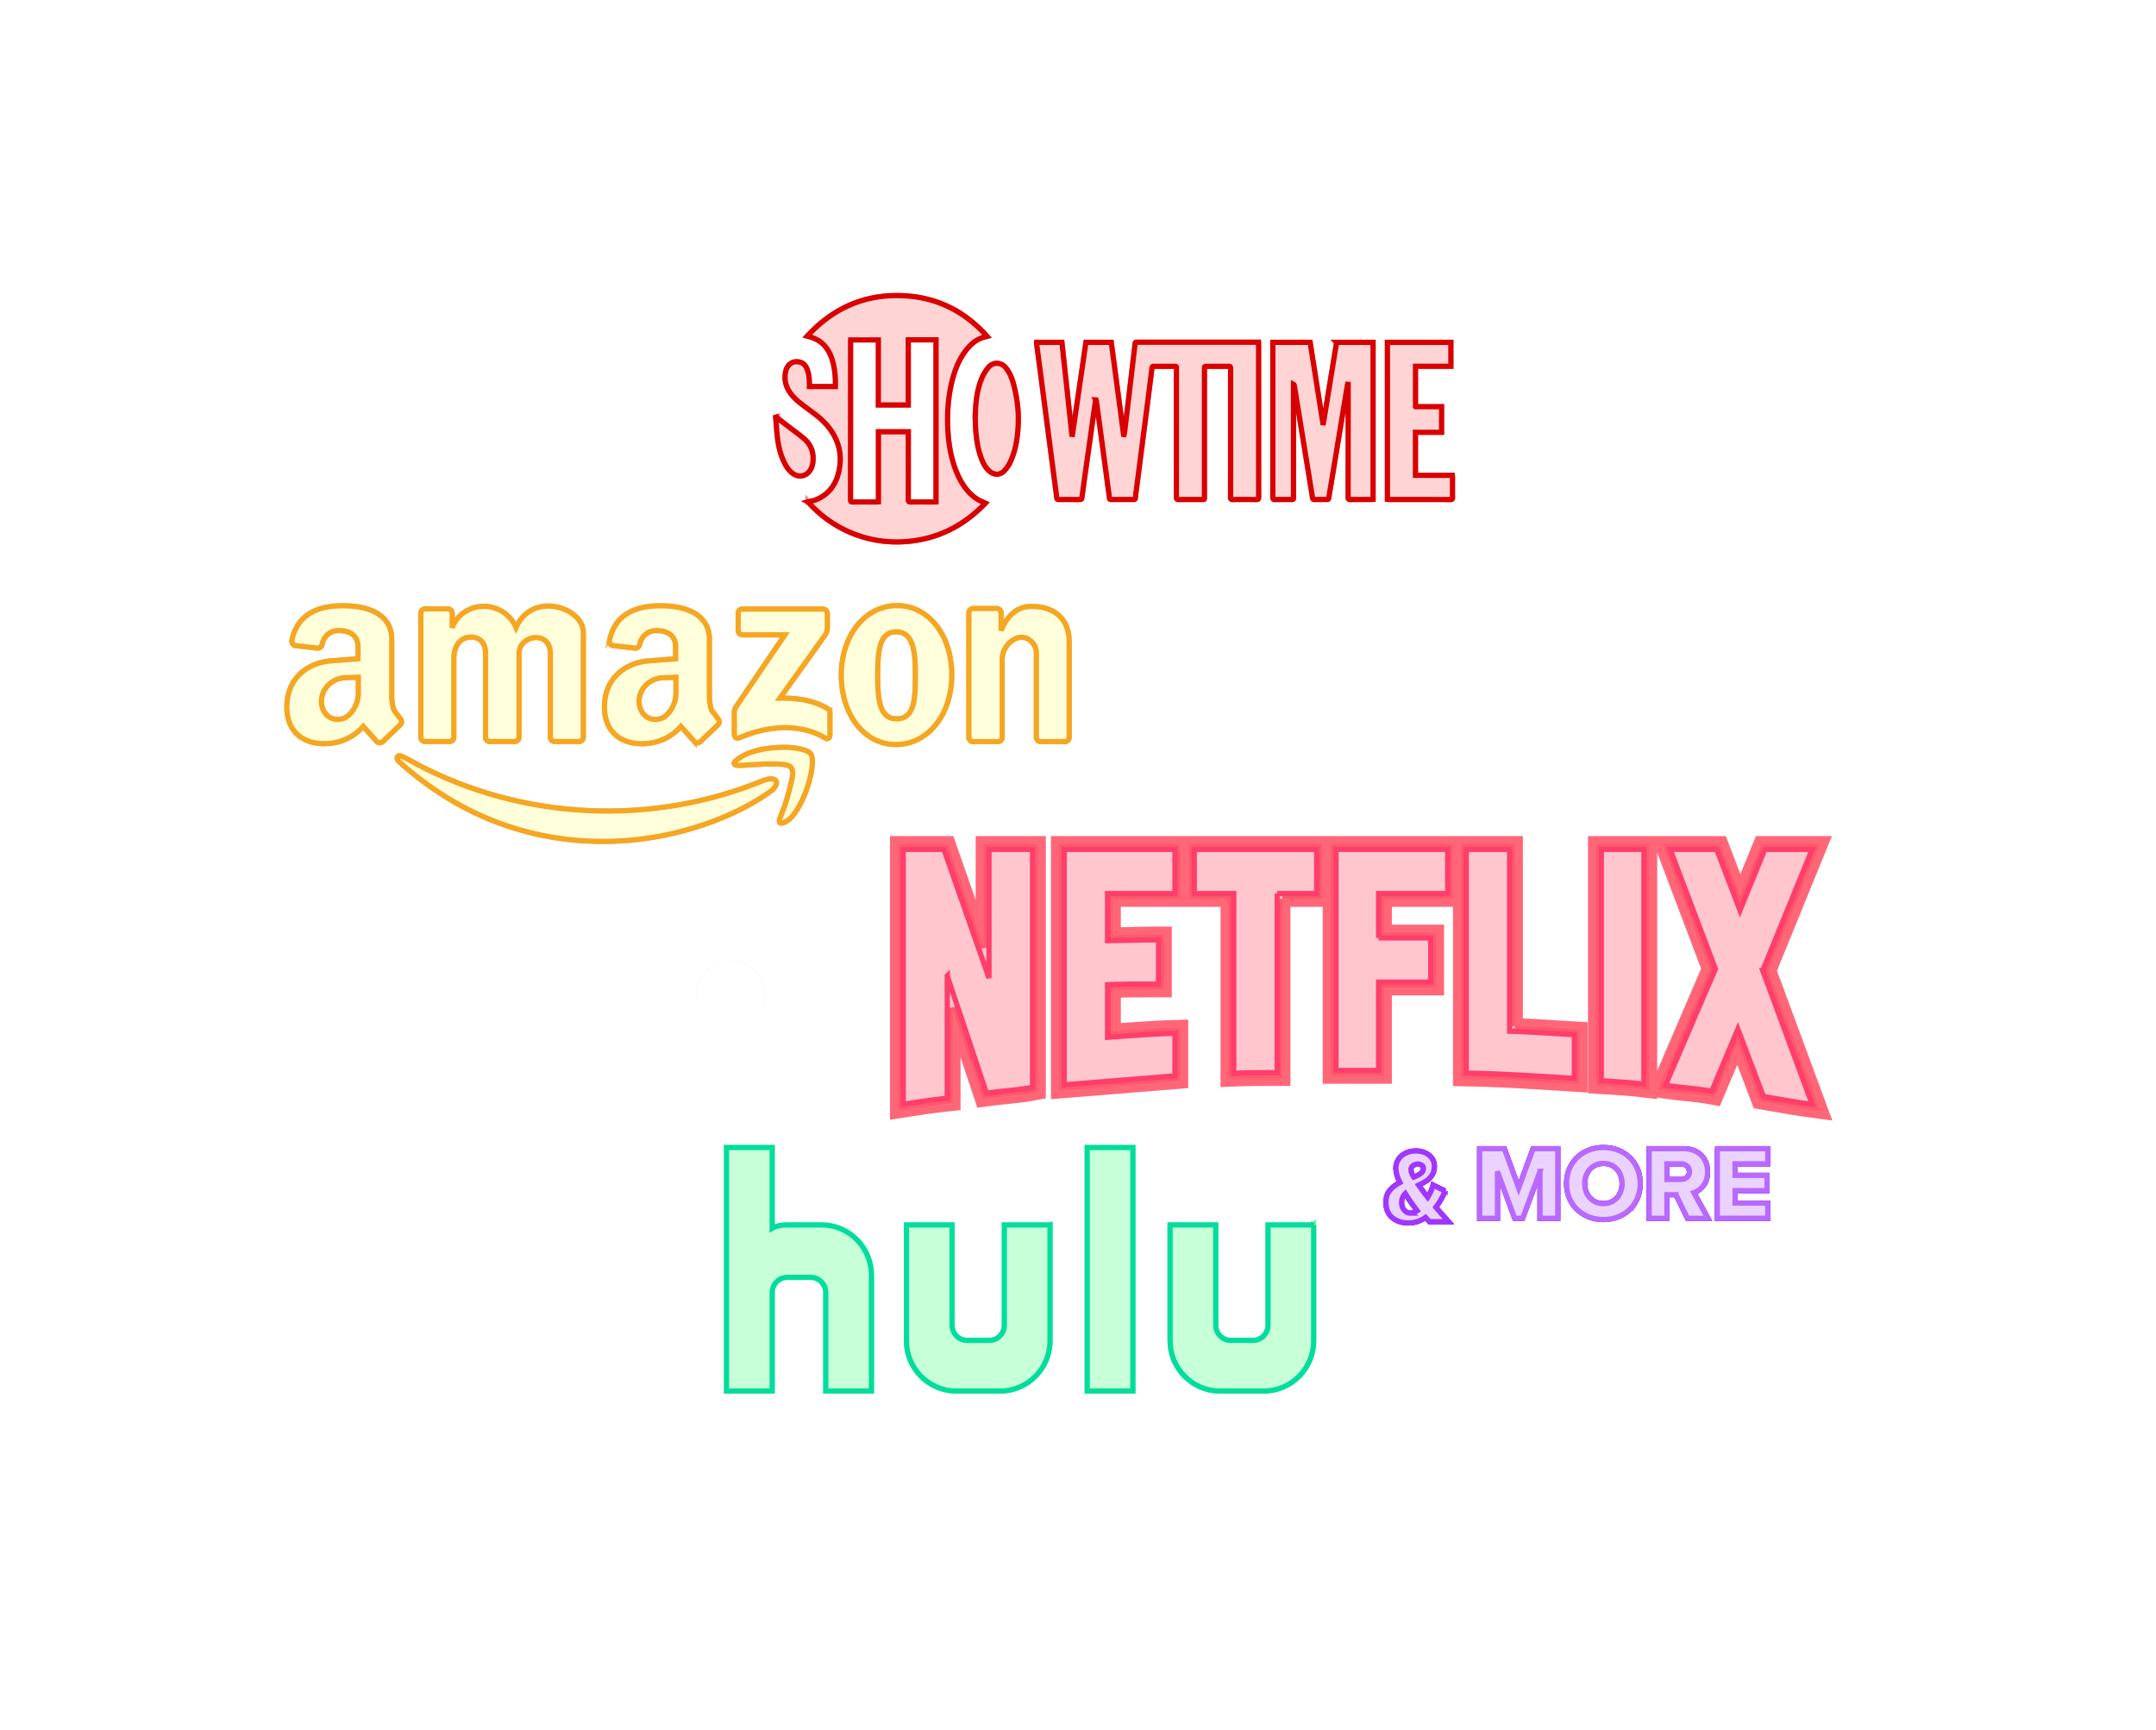 <svg viewBox="0 0 248 199" xmlns="http://www.w3.org/2000/svg"><defs><filter x="-120%" y="-179.3%" width="340.1%" height="458.5%" filterUnits="objectBoundingBox" id="a"><feGaussianBlur stdDeviation="11.758" in="SourceGraphic"/></filter><filter x="-176.6%" y="-175.4%" width="453.2%" height="450.7%" filterUnits="objectBoundingBox" id="b"><feGaussianBlur stdDeviation="11.758" in="SourceGraphic"/></filter><filter x="-439%" y="-435.9%" width="978.1%" height="971.7%" filterUnits="objectBoundingBox" id="c"><feGaussianBlur stdDeviation="11.758" in="SourceGraphic"/></filter><filter x="-20.3%" y="-30.3%" width="140.6%" height="160.6%" filterUnits="objectBoundingBox" id="d"><feGaussianBlur stdDeviation="1.904" in="SourceGraphic"/></filter><filter x="-29.8%" y="-29.6%" width="159.7%" height="159.3%" filterUnits="objectBoundingBox" id="e"><feGaussianBlur stdDeviation="1.904" in="SourceGraphic"/></filter><filter x="-74.2%" y="-73.7%" width="248.4%" height="247.3%" filterUnits="objectBoundingBox" id="f"><feGaussianBlur stdDeviation="1.904" in="SourceGraphic"/></filter><filter x="-212.9%" y="-214.4%" width="525.7%" height="528.8%" filterUnits="objectBoundingBox" id="g"><feGaussianBlur stdDeviation="11.474" in="SourceGraphic"/></filter><filter x="-270.5%" y="-215.4%" width="641.1%" height="530.7%" filterUnits="objectBoundingBox" id="h"><feGaussianBlur stdDeviation="11.474" in="SourceGraphic"/></filter><filter x="-272.1%" y="-215.4%" width="644.3%" height="530.7%" filterUnits="objectBoundingBox" id="i"><feGaussianBlur stdDeviation="11.474" in="SourceGraphic"/></filter><filter x="-248.4%" y="-215.4%" width="596.7%" height="530.7%" filterUnits="objectBoundingBox" id="j"><feGaussianBlur stdDeviation="11.474" in="SourceGraphic"/></filter><filter x="-279.2%" y="-208.3%" width="658.3%" height="516.6%" filterUnits="objectBoundingBox" id="k"><feGaussianBlur stdDeviation="11.474" in="SourceGraphic"/></filter><filter x="-116%" y="-116.9%" width="332.1%" height="333.7%" filterUnits="objectBoundingBox" id="l"><feGaussianBlur stdDeviation="6.255" in="SourceGraphic"/></filter><filter x="-147.5%" y="-117.4%" width="395%" height="334.8%" filterUnits="objectBoundingBox" id="m"><feGaussianBlur stdDeviation="6.255" in="SourceGraphic"/></filter><filter x="-148.4%" y="-117.4%" width="396.7%" height="334.8%" filterUnits="objectBoundingBox" id="n"><feGaussianBlur stdDeviation="6.255" in="SourceGraphic"/></filter><filter x="-135.4%" y="-117.4%" width="370.8%" height="334.8%" filterUnits="objectBoundingBox" id="o"><feGaussianBlur stdDeviation="6.255" in="SourceGraphic"/></filter><filter x="-152.2%" y="-113.5%" width="404.4%" height="327.1%" filterUnits="objectBoundingBox" id="p"><feGaussianBlur stdDeviation="6.255" in="SourceGraphic"/></filter><filter x="-36.5%" y="-36.8%" width="173%" height="173.5%" filterUnits="objectBoundingBox" id="q"><feGaussianBlur stdDeviation="1.968" in="SourceGraphic"/></filter><filter x="-46.4%" y="-36.9%" width="192.8%" height="173.9%" filterUnits="objectBoundingBox" id="r"><feGaussianBlur stdDeviation="1.968" in="SourceGraphic"/></filter><filter x="-46.7%" y="-36.9%" width="193.4%" height="173.9%" filterUnits="objectBoundingBox" id="s"><feGaussianBlur stdDeviation="1.968" in="SourceGraphic"/></filter><filter x="-42.6%" y="-36.9%" width="185.2%" height="173.9%" filterUnits="objectBoundingBox" id="t"><feGaussianBlur stdDeviation="1.968" in="SourceGraphic"/></filter><filter x="-47.9%" y="-35.7%" width="195.8%" height="171.5%" filterUnits="objectBoundingBox" id="u"><feGaussianBlur stdDeviation="1.968" in="SourceGraphic"/></filter><filter x="-239%" y="-286.7%" width="577.9%" height="673.5%" filterUnits="objectBoundingBox" id="v"><feGaussianBlur stdDeviation="14.784" in="SourceGraphic"/></filter><filter x="-406.2%" y="-299.7%" width="912.3%" height="699.4%" filterUnits="objectBoundingBox" id="w"><feGaussianBlur stdDeviation="14.784" in="SourceGraphic"/></filter><filter x="-351.6%" y="-279.6%" width="803.2%" height="659.2%" filterUnits="objectBoundingBox" id="x"><feGaussianBlur stdDeviation="14.784" in="SourceGraphic"/></filter><filter x="-387.2%" y="-287.3%" width="874.5%" height="674.6%" filterUnits="objectBoundingBox" id="y"><feGaussianBlur stdDeviation="14.784" in="SourceGraphic"/></filter><filter x="-338.7%" y="-281.6%" width="777.4%" height="663.3%" filterUnits="objectBoundingBox" id="z"><feGaussianBlur stdDeviation="14.784" in="SourceGraphic"/></filter><filter x="-338.8%" y="-281.6%" width="777.5%" height="663.2%" filterUnits="objectBoundingBox" id="A"><feGaussianBlur stdDeviation="14.784" in="SourceGraphic"/></filter><filter x="-496.5%" y="-512.1%" width="1093.1%" height="1124.2%" filterUnits="objectBoundingBox" id="B"><feGaussianBlur stdDeviation="14.784" in="SourceGraphic"/></filter><filter x="-102.3%" y="-453.4%" width="304.7%" height="1006.8%" filterUnits="objectBoundingBox" id="C"><feGaussianBlur stdDeviation="14.784" in="SourceGraphic"/></filter><filter x="-41.9%" y="-50.2%" width="183.8%" height="200.5%" filterUnits="objectBoundingBox" id="D"><feGaussianBlur stdDeviation="2.508" in="SourceGraphic"/></filter><filter x="-71.2%" y="-52.5%" width="242.4%" height="205%" filterUnits="objectBoundingBox" id="E"><feGaussianBlur stdDeviation="2.508" in="SourceGraphic"/></filter><filter x="-61.6%" y="-49%" width="223.2%" height="198%" filterUnits="objectBoundingBox" id="F"><feGaussianBlur stdDeviation="2.508" in="SourceGraphic"/></filter><filter x="-67.9%" y="-50.3%" width="235.7%" height="200.7%" filterUnits="objectBoundingBox" id="G"><feGaussianBlur stdDeviation="2.508" in="SourceGraphic"/></filter><filter x="-59.4%" y="-49.4%" width="218.7%" height="198.7%" filterUnits="objectBoundingBox" id="H"><feGaussianBlur stdDeviation="2.508" in="SourceGraphic"/></filter><filter x="-59.4%" y="-49.3%" width="218.7%" height="198.7%" filterUnits="objectBoundingBox" id="I"><feGaussianBlur stdDeviation="2.508" in="SourceGraphic"/></filter><filter x="-87%" y="-89.7%" width="274%" height="279.5%" filterUnits="objectBoundingBox" id="J"><feGaussianBlur stdDeviation="2.508" in="SourceGraphic"/></filter><filter x="-17.9%" y="-79.5%" width="135.9%" height="258.9%" filterUnits="objectBoundingBox" id="K"><feGaussianBlur stdDeviation="2.508" in="SourceGraphic"/></filter><filter x="-49.7%" y="-180%" width="199.4%" height="459.9%" filterUnits="objectBoundingBox" id="L"><feGaussianBlur stdDeviation="16.589" in="SourceGraphic"/></filter><filter x="-10%" y="-36.1%" width="119.9%" height="172.1%" filterUnits="objectBoundingBox" id="M"><feGaussianBlur stdDeviation="2.839" in="SourceGraphic"/></filter><filter x="-57.1%" y="-137.7%" width="214.2%" height="375.5%" filterUnits="objectBoundingBox" id="N"><feGaussianBlur stdDeviation="12.756" in="SourceGraphic"/></filter><filter x="-71.3%" y="-171.9%" width="242.5%" height="443.7%" filterUnits="objectBoundingBox" id="O"><feGaussianBlur stdDeviation="15.941" in="SourceGraphic"/></filter><filter x="-7.6%" y="-18.3%" width="115.2%" height="136.6%" filterUnits="objectBoundingBox" id="P"><feGaussianBlur stdDeviation="1.608" in="SourceGraphic"/></filter><filter x="-37%" y="-101.7%" width="174%" height="303.3%" filterUnits="objectBoundingBox" id="Q"><feGaussianBlur stdDeviation="9.503" in="SourceGraphic"/></filter><filter x="-59.2%" y="-162.7%" width="218.4%" height="425.3%" filterUnits="objectBoundingBox" id="R"><feGaussianBlur stdDeviation="15.262" in="SourceGraphic"/></filter><filter x="-15.4%" y="-42.3%" width="130.8%" height="184.6%" filterUnits="objectBoundingBox" id="S"><feGaussianBlur stdDeviation="3.896" in="SourceGraphic"/></filter><filter x="-286.2%" y="-248.6%" width="672.4%" height="597.3%" filterUnits="objectBoundingBox" id="T"><feGaussianBlur stdDeviation="6.756" in="SourceGraphic"/></filter><filter x="-62.1%" y="-248.6%" width="224.1%" height="597.3%" filterUnits="objectBoundingBox" id="U"><feGaussianBlur stdDeviation="6.756" in="SourceGraphic"/></filter><filter x="-54%" y="-46.9%" width="208.1%" height="193.9%" filterUnits="objectBoundingBox" id="V"><feGaussianBlur stdDeviation="1.194" in="SourceGraphic"/></filter><filter x="-11.7%" y="-46.9%" width="123.4%" height="193.9%" filterUnits="objectBoundingBox" id="W"><feGaussianBlur stdDeviation="1.194" in="SourceGraphic"/></filter></defs><g fill="none" fill-rule="evenodd"><g stroke="#FFF" stroke-width=".6"><g opacity=".6" fill="#A9C9FF"><path d="M0 .224v19.843h5.44V12.72h3.473v7.346h5.44V.224h-5.44V7.71H5.44V.224H0zm20.373 12.148v3.031h2.894s1.158-.117 1.158-1.632c0-1.399-1.158-1.399-1.158-1.399h-2.894zm0-7.31V8.06h2.894s1.158-.14 1.158-1.575c0-1.433-1.158-1.422-1.158-1.422h-2.894zM23.846.224c1.504 0 5.788.828 5.788 5.072 0 3.415-1.62 4.43-2.895 4.662-.925.176 2.663 0 2.663 4.28 0 6.062-5.209 5.829-5.209 5.829h-8.682V.224h8.335z" opacity=".8" filter="url(#a)" transform="translate(45.31 104.333)"/><path d="M38.779 5.144c-2.745 0-4.978 2.25-4.978 5.013s2.233 5.012 4.978 5.012c2.744 0 4.976-2.249 4.976-5.012 0-2.764-2.232-5.013-4.976-5.013m0 15.156c-5.553 0-10.072-4.55-10.072-10.143C28.707 4.565 33.226.014 38.78.014c5.553 0 10.07 4.55 10.07 10.143 0 5.592-4.517 10.143-10.07 10.143" opacity=".8" filter="url(#b)" transform="translate(45.31 104.333)"/><path d="M38.778 6.076c2.237 0 4.051 1.828 4.051 4.08 0 2.254-1.814 4.082-4.05 4.082-2.238 0-4.052-1.828-4.052-4.082 0-2.252 1.814-4.08 4.051-4.08" opacity=".8" filter="url(#c)" transform="translate(45.31 104.333)"/></g><g opacity=".4" fill="#FFF"><path d="M0 .224v19.843h5.44V12.72h3.473v7.346h5.44V.224h-5.44V7.71H5.44V.224H0zm20.373 12.148v3.031h2.894s1.158-.117 1.158-1.632c0-1.399-1.158-1.399-1.158-1.399h-2.894zm0-7.31V8.06h2.894s1.158-.14 1.158-1.575c0-1.433-1.158-1.422-1.158-1.422h-2.894zM23.846.224c1.504 0 5.788.828 5.788 5.072 0 3.415-1.62 4.43-2.895 4.662-.925.176 2.663 0 2.663 4.28 0 6.062-5.209 5.829-5.209 5.829h-8.682V.224h8.335z" opacity=".75" filter="url(#d)" transform="translate(45.31 104.333)"/><path d="M38.779 5.144c-2.745 0-4.978 2.25-4.978 5.013s2.233 5.012 4.978 5.012c2.744 0 4.976-2.249 4.976-5.012 0-2.764-2.232-5.013-4.976-5.013m0 15.156c-5.553 0-10.072-4.55-10.072-10.143C28.707 4.565 33.226.014 38.78.014c5.553 0 10.07 4.55 10.07 10.143 0 5.592-4.517 10.143-10.07 10.143" opacity=".75" filter="url(#e)" transform="translate(45.31 104.333)"/><path d="M38.778 6.076c2.237 0 4.051 1.828 4.051 4.08 0 2.254-1.814 4.082-4.05 4.082-2.238 0-4.052-1.828-4.052-4.082 0-2.252 1.814-4.08 4.051-4.08" opacity=".75" filter="url(#f)" transform="translate(45.31 104.333)"/></g><g fill="#FFF"><path d="M45.31 104.558V124.4h5.44v-7.345h3.473v7.345h5.44v-19.842h-5.44v7.484H50.75v-7.484h-5.44zm20.373 12.147v3.032h2.894s1.158-.117 1.158-1.632c0-1.4-1.158-1.4-1.158-1.4h-2.894zm0-7.31v2.997h2.894s1.158-.14 1.158-1.574c0-1.434-1.158-1.423-1.158-1.423h-2.894zm3.473-4.837c1.504 0 5.788.827 5.788 5.071 0 3.415-1.62 4.43-2.895 4.663-.925.175 2.662 0 2.662 4.279 0 6.062-5.208 5.829-5.208 5.829h-8.682v-19.842h8.335z"/><path d="M84.088 109.478c-2.744 0-4.977 2.248-4.977 5.012 0 2.764 2.233 5.012 4.977 5.012 2.745 0 4.977-2.248 4.977-5.012 0-2.764-2.232-5.012-4.977-5.012m0 15.156c-5.553 0-10.071-4.551-10.071-10.144 0-5.592 4.518-10.143 10.071-10.143 5.554 0 10.071 4.551 10.071 10.143 0 5.593-4.517 10.144-10.07 10.144"/><path d="M87.676 114.56c0 2.063-1.612 3.738-3.6 3.738-1.989 0-3.601-1.675-3.601-3.739 0-2.063 1.612-3.737 3.6-3.737 1.989 0 3.6 1.674 3.6 3.737z"/></g></g><g opacity=".97" fill="#FFF"><g opacity=".5"><path d="M22.746 16.458h3.347l1.256-2.495h6.917l1.26 2.495h3.39L30.81.403l-8.063 16.055zm8.063-9.342l1.977 3.919h-3.955l1.978-3.919z" filter="url(#g)" transform="translate(133.143 68.667)"/><path filter="url(#h)" d="M12.882.476v2.931h4.738v13.05h3.25V3.408h4.735V.477z" transform="translate(133.143 68.667)"/><path d="M45.283 7.5h-2.365V3.407h2.365c1.744 0 2.705.704 2.705 2.038 0 1.325-1.012 2.055-2.705 2.055m5.976-2.138c0-1.406-.51-2.615-1.473-3.494C48.787.958 47.372.476 45.69.476h-6.02v15.982h3.248V10.63h2.316l3.358 5.828h3.725L48.52 9.845c2.39-1.118 2.74-3.298 2.74-4.483" filter="url(#i)" transform="translate(133.143 68.667)"/><path filter="url(#j)" d="M66.93.476H53.72v2.93h7.553L53.07 16.458h13.691v-2.93h-8.035z" transform="translate(133.143 68.667)"/><path d="M7.153 6.995C4.531 6.373 3.601 5.948 3.601 4.74c0-1.006.931-1.647 2.317-1.647 2.116 0 4.012 1.46 4.523 1.894l1.357-2.753C10.113.887 8.18.204 5.962.204 2.686.204.398 2.166.398 4.962c0 3.058 1.972 4.11 5.378 4.932 2.85.657 3.35 1.224 3.35 2.165 0 1.116-.997 1.781-2.54 1.781-1.904 0-3.463-.727-5.252-2.395L0 14.3c1.857 1.593 4.12 2.428 6.52 2.428 3.53 0 5.81-1.9 5.81-4.937 0-2.5-1.5-3.903-5.177-4.797" filter="url(#k)" transform="translate(133.143 68.667)"/></g><g opacity=".5"><path d="M22.746 16.458h3.347l1.256-2.495h6.917l1.26 2.495h3.39L30.81.403l-8.063 16.055zm8.063-9.342l1.977 3.919h-3.955l1.978-3.919z" filter="url(#l)" transform="translate(133.143 68.667)"/><path filter="url(#m)" d="M12.882.476v2.931h4.738v13.05h3.25V3.408h4.735V.477z" transform="translate(133.143 68.667)"/><path d="M45.283 7.5h-2.365V3.407h2.365c1.744 0 2.705.704 2.705 2.038 0 1.325-1.012 2.055-2.705 2.055m5.976-2.138c0-1.406-.51-2.615-1.473-3.494C48.787.958 47.372.476 45.69.476h-6.02v15.982h3.248V10.63h2.316l3.358 5.828h3.725L48.52 9.845c2.39-1.118 2.74-3.298 2.74-4.483" filter="url(#n)" transform="translate(133.143 68.667)"/><path filter="url(#o)" d="M66.93.476H53.72v2.93h7.553L53.07 16.458h13.691v-2.93h-8.035z" transform="translate(133.143 68.667)"/><path d="M7.153 6.995C4.531 6.373 3.601 5.948 3.601 4.74c0-1.006.931-1.647 2.317-1.647 2.116 0 4.012 1.46 4.523 1.894l1.357-2.753C10.113.887 8.18.204 5.962.204 2.686.204.398 2.166.398 4.962c0 3.058 1.972 4.11 5.378 4.932 2.85.657 3.35 1.224 3.35 2.165 0 1.116-.997 1.781-2.54 1.781-1.904 0-3.463-.727-5.252-2.395L0 14.3c1.857 1.593 4.12 2.428 6.52 2.428 3.53 0 5.81-1.9 5.81-4.937 0-2.5-1.5-3.903-5.177-4.797" filter="url(#p)" transform="translate(133.143 68.667)"/></g><g opacity=".6"><path d="M22.746 16.458h3.347l1.256-2.495h6.917l1.26 2.495h3.39L30.81.403l-8.063 16.055zm8.063-9.342l1.977 3.919h-3.955l1.978-3.919z" filter="url(#q)" transform="translate(133.143 68.667)"/><path filter="url(#r)" d="M12.882.476v2.931h4.738v13.05h3.25V3.408h4.735V.477z" transform="translate(133.143 68.667)"/><path d="M45.283 7.5h-2.365V3.407h2.365c1.744 0 2.705.704 2.705 2.038 0 1.325-1.012 2.055-2.705 2.055m5.976-2.138c0-1.406-.51-2.615-1.473-3.494C48.787.958 47.372.476 45.69.476h-6.02v15.982h3.248V10.63h2.316l3.358 5.828h3.725L48.52 9.845c2.39-1.118 2.74-3.298 2.74-4.483" filter="url(#s)" transform="translate(133.143 68.667)"/><path filter="url(#t)" d="M66.93.476H53.72v2.93h7.553L53.07 16.458h13.691v-2.93h-8.035z" transform="translate(133.143 68.667)"/><path d="M7.153 6.995C4.531 6.373 3.601 5.948 3.601 4.74c0-1.006.931-1.647 2.317-1.647 2.116 0 4.012 1.46 4.523 1.894l1.357-2.753C10.113.887 8.18.204 5.962.204 2.686.204.398 2.166.398 4.962c0 3.058 1.972 4.11 5.378 4.932 2.85.657 3.35 1.224 3.35 2.165 0 1.116-.997 1.781-2.54 1.781-1.904 0-3.463-.727-5.252-2.395L0 14.3c1.857 1.593 4.12 2.428 6.52 2.428 3.53 0 5.81-1.9 5.81-4.937 0-2.5-1.5-3.903-5.177-4.797" filter="url(#u)" transform="translate(133.143 68.667)"/></g><path d="M155.889 85.125h3.347l1.256-2.495h6.916l1.26 2.495h3.39l-8.106-16.055-8.063 16.055zm8.063-9.342l1.977 3.918h-3.955l1.978-3.918zm-17.927-6.64v2.931h4.738v13.05h3.249v-13.05h4.736v-2.931zm32.401 7.023h-2.365v-4.092h2.365c1.743 0 2.705.703 2.705 2.038 0 1.324-1.012 2.054-2.705 2.054m5.976-2.137c0-1.406-.51-2.615-1.474-3.494-.998-.911-2.414-1.392-4.095-1.392h-6.02v15.982h3.248v-5.828h2.315l3.359 5.828h3.725l-3.799-6.613c2.391-1.119 2.74-3.298 2.74-4.483m15.671-4.886h-13.21v2.93h7.554l-8.203 13.052h13.69v-2.93h-8.035zm-59.776 6.518c-2.622-.621-3.552-1.046-3.552-2.254 0-1.006.93-1.647 2.316-1.647 2.116 0 4.012 1.46 4.523 1.895l1.358-2.753c-1.686-1.348-3.619-2.031-5.836-2.031-3.277 0-5.564 1.961-5.564 4.758 0 3.058 1.972 4.11 5.378 4.932 2.849.657 3.35 1.223 3.35 2.165 0 1.116-.997 1.781-2.54 1.781-1.905 0-3.463-.727-5.253-2.395l-1.333 2.856c1.857 1.593 4.119 2.428 6.52 2.428 3.529 0 5.81-1.9 5.81-4.937 0-2.5-1.5-3.904-5.177-4.798"/></g><g stroke="#F5A623" stroke-width=".6"><g opacity=".27" fill="#FFFFDB"><path d="M34.093 3.074c0-2.862-5.854-4.803-7.736-.551-1.464-3.308-6.088-3.198-7.349.026L19.01.86a.509.509 0 0 0-.488-.49h-2.627a.508.508 0 0 0-.488.49v14.274c0 .258.232.492.488.492h2.823c.255 0 .48-.234.48-.492v-9.05c0-1.023.43-2.174 1.507-2.413 1.185-.266 2.151.393 2.151 1.767l-.001 9.696c0 .258.232.492.488.492h2.869a.51.51 0 0 0 .489-.492V5.517c0-2.181 3.612-2.744 3.612 0v9.616c0 .258.232.492.487.492h2.805a.508.508 0 0 0 .488-.492V3.074z" filter="url(#v)" transform="translate(33 69.667)"/><path d="M62.163.884a.507.507 0 0 0-.488-.489h-9.284a.492.492 0 0 0-.347.145.485.485 0 0 0-.13.349V2.87c0 .254.245.483.5.483h4.88l-5.56 8.18c-.318.467-.264.758-.264.854l.004 2.276c0 .49.181.704.737.469 3.4-1.444 7.024-1.53 9.755.11.224.138.494-.009.494-.392v-2.557a.49.49 0 0 0-.228-.412c-1.578-1-3.583-1.268-5.53-1.237l5.198-7.26c.25-.349.263-.72.263-.822V.884z" filter="url(#w)" transform="translate(33 69.667)"/><path d="M76.476 7.968c0-4.554-2.66-8.012-6.35-7.968-3.71.042-6.355 3.542-6.35 7.998.006 4.573 2.704 8.069 6.416 7.97 3.696-.103 6.287-3.58 6.284-8m-4.179.048c0 2.767-.098 5.007-2.17 5.007-1.975 0-2.172-2.24-2.172-5.007 0-2.766.165-5.042 2.172-5.01 1.94.033 2.17 2.244 2.17 5.01" filter="url(#x)" transform="translate(33 69.667)"/><path d="M89.982 4.132c0-2.263-1.364-4.131-4.555-4.033-1.481.046-2.636 1.177-3.277 2.777V.82a.506.506 0 0 0-.487-.49H78.94a.507.507 0 0 0-.488.49v14.328c0 .256.233.49.488.49h2.849a.507.507 0 0 0 .488-.49v-9c0-1.34 1.143-2.472 2.197-2.513.869-.031 1.738.808 1.738 1.755v9.758c0 .256.233.49.487.49h2.796a.508.508 0 0 0 .488-.49V4.132z" filter="url(#y)" transform="translate(33 69.667)"/><path d="M48.594 3.828c0-2.407-2.073-3.94-6.09-3.798-2.453.087-4.786 1.002-5.388 3.98a.502.502 0 0 0 .084.387.484.484 0 0 0 .34.197l2.5.287a.507.507 0 0 0 .534-.388c.18-.937.89-1.633 1.93-1.633 1.55 0 2.221.803 2.221 1.865v1.393l-3.09.236c-2.614.2-5.046 1.911-5.098 5.193-.046 3.02 1.95 4.46 4.676 4.32 1.621-.088 3.037-.784 4.11-1.984l1.542 1.725a.505.505 0 0 0 .344.162.498.498 0 0 0 .356-.137l2.008-1.927a.51.51 0 0 0 .059-.642l-.739-.976c-.15-.199-.3-1.08-.3-1.58v-6.68zm-3.836 4.399v1.856c0 1.44-.95 2.666-1.736 2.903-1.547.47-2.553-.74-2.515-2.03.048-1.627 1.474-2.621 2.678-2.665l1.573-.064z" filter="url(#z)" transform="translate(33 69.667)"/><path d="M12.057 3.825c0-2.409-2.073-3.94-6.09-3.8C3.515.11 1.182 1.029.58 4.008a.498.498 0 0 0 .084.384c.079.11.205.186.34.2l2.501.287a.507.507 0 0 0 .533-.392c.181-.936.89-1.629 1.93-1.629 1.55 0 2.221.8 2.221 1.865v1.393l-3.09.235C2.484 6.55.052 8.26.001 11.543c-.047 3.023 1.95 4.46 4.674 4.319 1.623-.085 3.038-.781 4.11-1.983l1.543 1.724a.505.505 0 0 0 .345.165.488.488 0 0 0 .355-.137l2.008-1.93a.505.505 0 0 0 .058-.64l-.739-.975c-.148-.2-.298-1.082-.298-1.583V3.825zM8.222 8.227v1.853c0 1.438-.95 2.664-1.736 2.902-1.548.47-2.553-.74-2.516-2.03.048-1.628 1.474-2.62 2.678-2.666l1.574-.059z" filter="url(#A)" transform="translate(33 69.667)"/><path d="M56.787 24.265c-.57 1.374.82.478.992.32 1.878-1.706 3.26-6.833 2.41-7.616-1.072-.985-6.049-.976-8.255.64-.92.679-.404.81.567.748 1.7-.105 3.229-.217 4.534-.105 1.24.105 1.31.714.994 2.03-.37 1.525-.604 2.455-1.242 3.983" filter="url(#B)" transform="translate(33 69.667)"/><path d="M54.749 20.138c-12.84 5.268-27.653 4.535-39.839-1.918-.168-.09-.764-.433-1.445-.774-.532-.27-.633-.18-.718-.086-.12.131-.074.364.114.536 7.157 6.477 15.76 9.593 25.151 9.182 7.171-.314 13.852-2.956 17.678-5.766.564-.415.766-.956.532-1.208-.241-.26-.877-.212-1.473.034" filter="url(#C)" transform="translate(33 69.667)"/></g><g opacity=".696" fill="#FED55B"><path d="M34.093 3.074c0-2.862-5.854-4.803-7.736-.551-1.464-3.308-6.088-3.198-7.349.026L19.01.86a.509.509 0 0 0-.488-.49h-2.627a.508.508 0 0 0-.488.49v14.274c0 .258.232.492.488.492h2.823c.255 0 .48-.234.48-.492v-9.05c0-1.023.43-2.174 1.507-2.413 1.185-.266 2.151.393 2.151 1.767l-.001 9.696c0 .258.232.492.488.492h2.869a.51.51 0 0 0 .489-.492V5.517c0-2.181 3.612-2.744 3.612 0v9.616c0 .258.232.492.487.492h2.805a.508.508 0 0 0 .488-.492V3.074z" filter="url(#D)" transform="translate(33 69.667)"/><path d="M62.163.884a.507.507 0 0 0-.488-.489h-9.284a.492.492 0 0 0-.347.145.485.485 0 0 0-.13.349V2.87c0 .254.245.483.5.483h4.88l-5.56 8.18c-.318.467-.264.758-.264.854l.004 2.276c0 .49.181.704.737.469 3.4-1.444 7.024-1.53 9.755.11.224.138.494-.009.494-.392v-2.557a.49.49 0 0 0-.228-.412c-1.578-1-3.583-1.268-5.53-1.237l5.198-7.26c.25-.349.263-.72.263-.822V.884z" filter="url(#E)" transform="translate(33 69.667)"/><path d="M76.476 7.968c0-4.554-2.66-8.012-6.35-7.968-3.71.042-6.355 3.542-6.35 7.998.006 4.573 2.704 8.069 6.416 7.97 3.696-.103 6.287-3.58 6.284-8m-4.179.048c0 2.767-.098 5.007-2.17 5.007-1.975 0-2.172-2.24-2.172-5.007 0-2.766.165-5.042 2.172-5.01 1.94.033 2.17 2.244 2.17 5.01" filter="url(#F)" transform="translate(33 69.667)"/><path d="M89.982 4.132c0-2.263-1.364-4.131-4.555-4.033-1.481.046-2.636 1.177-3.277 2.777V.82a.506.506 0 0 0-.487-.49H78.94a.507.507 0 0 0-.488.49v14.328c0 .256.233.49.488.49h2.849a.507.507 0 0 0 .488-.49v-9c0-1.34 1.143-2.472 2.197-2.513.869-.031 1.738.808 1.738 1.755v9.758c0 .256.233.49.487.49h2.796a.508.508 0 0 0 .488-.49V4.132z" filter="url(#G)" transform="translate(33 69.667)"/><path d="M48.594 3.828c0-2.407-2.073-3.94-6.09-3.798-2.453.087-4.786 1.002-5.388 3.98a.502.502 0 0 0 .084.387.484.484 0 0 0 .34.197l2.5.287a.507.507 0 0 0 .534-.388c.18-.937.89-1.633 1.93-1.633 1.55 0 2.221.803 2.221 1.865v1.393l-3.09.236c-2.614.2-5.046 1.911-5.098 5.193-.046 3.02 1.95 4.46 4.676 4.32 1.621-.088 3.037-.784 4.11-1.984l1.542 1.725a.505.505 0 0 0 .344.162.498.498 0 0 0 .356-.137l2.008-1.927a.51.51 0 0 0 .059-.642l-.739-.976c-.15-.199-.3-1.08-.3-1.58v-6.68zm-3.836 4.399v1.856c0 1.44-.95 2.666-1.736 2.903-1.547.47-2.553-.74-2.515-2.03.048-1.627 1.474-2.621 2.678-2.665l1.573-.064z" filter="url(#H)" transform="translate(33 69.667)"/><path d="M12.057 3.825c0-2.409-2.073-3.94-6.09-3.8C3.515.11 1.182 1.029.58 4.008a.498.498 0 0 0 .084.384c.079.11.205.186.34.2l2.501.287a.507.507 0 0 0 .533-.392c.181-.936.89-1.629 1.93-1.629 1.55 0 2.221.8 2.221 1.865v1.393l-3.09.235C2.484 6.55.052 8.26.001 11.543c-.047 3.023 1.95 4.46 4.674 4.319 1.623-.085 3.038-.781 4.11-1.983l1.543 1.724a.505.505 0 0 0 .345.165.488.488 0 0 0 .355-.137l2.008-1.93a.505.505 0 0 0 .058-.64l-.739-.975c-.148-.2-.298-1.082-.298-1.583V3.825zM8.222 8.227v1.853c0 1.438-.95 2.664-1.736 2.902-1.548.47-2.553-.74-2.516-2.03.048-1.628 1.474-2.62 2.678-2.666l1.574-.059z" filter="url(#I)" transform="translate(33 69.667)"/><path d="M56.787 24.265c-.57 1.374.82.478.992.32 1.878-1.706 3.26-6.833 2.41-7.616-1.072-.985-6.049-.976-8.255.64-.92.679-.404.81.567.748 1.7-.105 3.229-.217 4.534-.105 1.24.105 1.31.714.994 2.03-.37 1.525-.604 2.455-1.242 3.983" filter="url(#J)" transform="translate(33 69.667)"/><path d="M54.749 20.138c-12.84 5.268-27.653 4.535-39.839-1.918-.168-.09-.764-.433-1.445-.774-.532-.27-.633-.18-.718-.086-.12.131-.074.364.114.536 7.157 6.477 15.76 9.593 25.151 9.182 7.171-.314 13.852-2.956 17.678-5.766.564-.415.766-.956.532-1.208-.241-.26-.877-.212-1.473.034" filter="url(#K)" transform="translate(33 69.667)"/></g><g fill="#FFFFDB"><path d="M67.093 72.74c0-2.862-5.854-4.803-7.736-.55-1.464-3.308-6.088-3.198-7.349.026l.002-1.69a.509.509 0 0 0-.488-.49h-2.627a.508.508 0 0 0-.488.49V84.8c0 .257.232.491.488.491h2.823c.255 0 .48-.234.48-.491v-9.05c0-1.023.43-2.175 1.507-2.414 1.185-.265 2.151.393 2.151 1.768l-.001 9.696c0 .257.232.491.488.491h2.869a.51.51 0 0 0 .489-.491v-9.616c0-2.181 3.612-2.745 3.612 0V84.8c0 .257.232.491.487.491h2.805a.508.508 0 0 0 .488-.491V72.74zm28.07-2.19a.507.507 0 0 0-.488-.488h-9.284a.492.492 0 0 0-.347.145.485.485 0 0 0-.13.349v1.981c0 .255.245.483.5.483h4.88l-5.56 8.18c-.318.468-.264.759-.264.855l.004 2.276c0 .489.181.703.737.468 3.4-1.444 7.024-1.53 9.755.111.224.137.494-.009.494-.392V81.96a.49.49 0 0 0-.228-.412c-1.578-1-3.583-1.268-5.53-1.237l5.198-7.26c.25-.35.263-.72.263-.822v-1.68zm14.313 7.084c0-4.553-2.66-8.01-6.35-7.967-3.71.042-6.355 3.542-6.35 7.997.006 4.573 2.704 8.07 6.416 7.97 3.696-.102 6.287-3.58 6.284-8m-4.179.049c0 2.766-.098 5.006-2.17 5.006-1.975 0-2.172-2.24-2.172-5.006s.165-5.042 2.172-5.01c1.94.033 2.17 2.244 2.17 5.01m17.685-3.884c0-2.263-1.364-4.131-4.555-4.033-1.481.045-2.636 1.176-3.277 2.777v-2.057a.506.506 0 0 0-.487-.49h-2.724a.507.507 0 0 0-.488.49v14.328c0 .256.233.49.488.49h2.849a.507.507 0 0 0 .488-.49v-9c0-1.34 1.143-2.473 2.197-2.513.869-.032 1.738.807 1.738 1.754v9.759c0 .256.233.49.487.49h2.796a.508.508 0 0 0 .488-.49V73.799zm-41.388-.304c0-2.407-2.073-3.94-6.09-3.798-2.453.087-4.786 1.001-5.388 3.98a.502.502 0 0 0 .084.387.484.484 0 0 0 .34.197l2.5.287a.507.507 0 0 0 .534-.388c.18-.938.89-1.633 1.93-1.633 1.55 0 2.221.803 2.221 1.864v1.393l-3.09.237c-2.614.2-5.046 1.91-5.098 5.193-.046 3.02 1.95 4.46 4.676 4.319 1.621-.087 3.037-.784 4.11-1.983l1.542 1.724a.505.505 0 0 0 .344.163.498.498 0 0 0 .356-.137l2.008-1.927a.51.51 0 0 0 .059-.642l-.739-.976c-.15-.2-.3-1.08-.3-1.58v-6.68zm-3.836 4.399v1.856c0 1.44-.95 2.666-1.736 2.903-1.547.47-2.553-.74-2.515-2.03.048-1.627 1.474-2.622 2.678-2.666l1.573-.063zm-32.701-4.403c0-2.408-2.073-3.94-6.09-3.8-2.453.087-4.786 1.005-5.388 3.983a.498.498 0 0 0 .084.385c.079.11.205.185.34.2l2.501.287a.507.507 0 0 0 .533-.392c.181-.936.89-1.63 1.93-1.63 1.55 0 2.221.801 2.221 1.865v1.393l-3.09.236c-2.614.199-5.046 1.91-5.097 5.191-.047 3.024 1.95 4.46 4.674 4.32 1.623-.085 3.038-.782 4.11-1.983l1.543 1.724a.505.505 0 0 0 .345.164.488.488 0 0 0 .355-.136l2.008-1.93a.505.505 0 0 0 .058-.64l-.739-.975c-.148-.2-.298-1.083-.298-1.583v-6.68zm-3.835 4.403v1.853c0 1.438-.95 2.664-1.736 2.902-1.548.469-2.553-.741-2.516-2.03.048-1.628 1.474-2.62 2.678-2.666l1.574-.06zm48.565 16.038c-.57 1.373.82.477.992.32 1.878-1.706 3.26-6.833 2.41-7.616-1.072-.985-6.049-.976-8.255.64-.92.679-.404.81.567.748 1.7-.105 3.229-.218 4.534-.105 1.24.105 1.31.713.994 2.029-.37 1.526-.604 2.455-1.242 3.984"/><path d="M87.749 89.805c-12.84 5.268-27.653 4.534-39.839-1.918-.168-.09-.764-.434-1.445-.774-.532-.27-.633-.18-.718-.086-.12.13-.074.364.114.535 7.157 6.477 15.76 9.593 25.151 9.183 7.171-.314 13.852-2.956 17.678-5.766.564-.415.766-.956.532-1.208-.241-.26-.877-.212-1.473.034"/></g></g><path d="M99.22 13.65l5.966 16.127-1.507-.206a75.313 75.313 0 0 1-2.496-.39l-1.252-.217a282.94 282.94 0 0 0-1.214-.21l-.514-.088-2.526-6.644-2.604 6.186-.717-.127c-.662-.117-1.305-.2-2.294-.307l-.399-.042a53.73 53.73 0 0 1-1.986-.234l-1.183-.166 5.97-13.888L87.03-.912h6.661l2.276 5.958 2.428-5.958h6.765L99.22 13.65zM80.24 26.946l-.857-.052V-.912h6.126v28.308l-1.02-.12a44.074 44.074 0 0 0-1.716-.165c-.67-.052-1.02-.074-2.466-.161l-.067-.004zm-10.18-6.921c.317.01.643.024.98.04.974.044 1.809.092 3.458.196 1.187.075 1.57.099 2.152.132l.86.049V26.7l-.97-.062-.093-.006c-5.811-.374-8.412-.513-11.702-.58l-.893-.02V-.911h6.208v20.937zM54.992 9.277h5.998v6.304h-5.998v10.163h-6.126V-.912h14.07v6.304h-7.944v3.885zm-11.67-3.885v20.604h-.913c-2.208 0-3.177.009-4.348.055l-.948.037V5.392h-4.548V-.912H47.87v6.304h-4.55zM23.814 9.58c.475-.006 1.05-.016 1.829-.031l.223-.005c1.63-.032 2.242-.042 2.898-.042h.913v6.303h-.913c-1.019 0-1.49 0-2.075.003-1.14.006-2.083.02-2.875.044v4.812l1.268-.09c2.743-.196 3.988-.273 5.544-.323l.941-.03v6.095l-13.962 1.127V-.912h13.962v6.304h-7.753V9.58zM5.377 18.01v10.861l-.815.087a73.23 73.23 0 0 0-3.163.42 296.8 296.8 0 0 0-.628.094l-.634.097-1.05.16V-.913h5.725L8.95 10.9V-.912h6.235V27.58l-.75.135c-.797.143-1.46.224-2.844.367a56.41 56.41 0 0 0-1.989.227l-.749.102L5.377 18.01z" stroke="#FF001F" stroke-width="1.825" fill="#FFE2E6" opacity=".7" filter="url(#L)" transform="translate(104.198 98)"/><path d="M99.22 13.65l5.966 16.127-1.507-.206a75.313 75.313 0 0 1-2.496-.39l-1.252-.217a282.94 282.94 0 0 0-1.214-.21l-.514-.088-2.526-6.644-2.604 6.186-.717-.127c-.662-.117-1.305-.2-2.294-.307l-.399-.042a53.73 53.73 0 0 1-1.986-.234l-1.183-.166 5.97-13.888L87.03-.912h6.661l2.276 5.958 2.428-5.958h6.765L99.22 13.65zM80.24 26.946l-.857-.052V-.912h6.126v28.308l-1.02-.12a44.074 44.074 0 0 0-1.716-.165c-.67-.052-1.02-.074-2.466-.161l-.067-.004zm-10.18-6.921c.317.01.643.024.98.04.974.044 1.809.092 3.458.196 1.187.075 1.57.099 2.152.132l.86.049V26.7l-.97-.062-.093-.006c-5.811-.374-8.412-.513-11.702-.58l-.893-.02V-.911h6.208v20.937zM54.992 9.277h5.998v6.304h-5.998v10.163h-6.126V-.912h14.07v6.304h-7.944v3.885zm-11.67-3.885v20.604h-.913c-2.208 0-3.177.009-4.348.055l-.948.037V5.392h-4.548V-.912H47.87v6.304h-4.55zM23.814 9.58c.475-.006 1.05-.016 1.829-.031l.223-.005c1.63-.032 2.242-.042 2.898-.042h.913v6.303h-.913c-1.019 0-1.49 0-2.075.003-1.14.006-2.083.02-2.875.044v4.812l1.268-.09c2.743-.196 3.988-.273 5.544-.323l.941-.03v6.095l-13.962 1.127V-.912h13.962v6.304h-7.753V9.58zM5.377 18.01v10.861l-.815.087a73.23 73.23 0 0 0-3.163.42 296.8 296.8 0 0 0-.628.094l-.634.097-1.05.16V-.913h5.725L8.95 10.9V-.912h6.235V27.58l-.75.135c-.797.143-1.46.224-2.844.367a56.41 56.41 0 0 0-1.989.227l-.749.102L5.377 18.01z" stroke="#FF001F" stroke-width="1.825" fill="#FF1633" opacity=".45" filter="url(#M)" transform="translate(104.198 98)"/><path d="M202.76 111.64l5.695 15.392-.496-.068a74.738 74.738 0 0 1-2.475-.387l-1.25-.217c-.605-.105-.878-.153-1.216-.21l-.17-.03-2.945-7.745-3.007 7.145-.236-.042a33.42 33.42 0 0 0-2.335-.313l-.4-.042a53.262 53.262 0 0 1-1.965-.231l-.39-.055 5.752-13.379-5.208-13.758h5.353l2.679 7.013 2.859-7.013h5.441l-5.685 13.94zm-18.284 12.694l-.282-.017V97.7h4.901v27.007l-.335-.04a44.672 44.672 0 0 0-1.74-.166 122.12 122.12 0 0 0-2.477-.163l-.067-.004zm-10.831-5.715a79.85 79.85 0 0 1 1.563.057c.97.044 1.802.093 3.449.196 1.188.075 1.571.099 2.155.132l.283.016v5.027l-.32-.02-.092-.006c-5.82-.375-8.427-.514-11.728-.582l-.294-.006V97.7h4.984v20.919zm-15.068-10.73h5.998v5.08h-5.998v10.162h-4.901V97.7h12.846v5.08h-7.945v5.11zm-11.67-5.11v20.604h-.3c-2.217 0-3.19.01-4.372.056l-.312.012v-20.672h-4.547V97.7h14.078v5.08h-4.547zm-19.507 5.419c.6-.003 1.306-.014 2.454-.037l.223-.005c1.626-.032 2.235-.042 2.886-.042h.3v5.078h-.3c-1.02 0-1.493 0-2.079.004a92.167 92.167 0 0 0-3.484.067v6.057c.493-.033.987-.068 1.924-.135 2.735-.196 3.975-.272 5.52-.321l.31-.01v4.897l-12.738 1.028V97.7h12.738v5.08H127.4v5.418zm-18.437 4.048v14.075l-.268.029c-.976.104-1.91.23-3.19.422l-.629.095-.633.096-.345.053V97.7h4.677l5.185 14.8V97.7h5.01v27.369l-.246.044c-.777.14-1.43.22-2.798.361a56.86 56.86 0 0 0-2.009.23l-.246.033-4.508-13.49z" stroke="#FF3E6A" stroke-width=".6" fill="#FFC6CD"/><g fill="#C6FFD8" stroke-width=".6"><path d="M41.49 27.998V0h5.251v27.998h-5.25zM0 0h5.25v9.284c.42-.245.968-.38 1.682-.38h4.027c3.14 0 5.708 2.594 5.708 5.765v13.329h-5.25V16.676c0-.963-.78-1.75-1.733-1.75H6.983c-.953 0-1.732.787-1.732 1.75v11.322H0V0zm37.21 8.903v13.33c0 3.172-2.57 5.767-5.71 5.767h-5.096c-3.14 0-5.709-2.595-5.709-5.768V8.903h5.25v11.529c0 .963.78 1.75 1.732 1.75h2.55c.952 0 1.732-.787 1.732-1.75V8.903h5.25zm30.328 0v13.33c0 3.172-2.569 5.767-5.71 5.767h-5.096c-3.139 0-5.709-2.595-5.709-5.768V8.903h5.25v11.529c0 .963.78 1.75 1.733 1.75h2.55c.953 0 1.733-.787 1.733-1.75V8.903h5.249z" stroke="#02DD38" opacity=".4" filter="url(#N)" transform="translate(83.57 132)"/><path d="M41.49 27.998V0h5.251v27.998h-5.25zM0 0h5.25v9.284c.42-.245.968-.38 1.682-.38h4.027c3.14 0 5.708 2.594 5.708 5.765v13.329h-5.25V16.676c0-.963-.78-1.75-1.733-1.75H6.983c-.953 0-1.732.787-1.732 1.75v11.322H0V0zm37.21 8.903v13.33c0 3.172-2.57 5.767-5.71 5.767h-5.096c-3.14 0-5.709-2.595-5.709-5.768V8.903h5.25v11.529c0 .963.78 1.75 1.732 1.75h2.55c.952 0 1.732-.787 1.732-1.75V8.903h5.25zm30.328 0v13.33c0 3.172-2.569 5.767-5.71 5.767h-5.096c-3.139 0-5.709-2.595-5.709-5.768V8.903h5.25v11.529c0 .963.78 1.75 1.733 1.75h2.55c.953 0 1.733-.787 1.733-1.75V8.903h5.249z" stroke="#02DD38" opacity=".4" filter="url(#O)" transform="translate(83.57 132)"/><path d="M41.49 27.998V0h5.251v27.998h-5.25zM0 0h5.25v9.284c.42-.245.968-.38 1.682-.38h4.027c3.14 0 5.708 2.594 5.708 5.765v13.329h-5.25V16.676c0-.963-.78-1.75-1.733-1.75H6.983c-.953 0-1.732.787-1.732 1.75v11.322H0V0zm37.21 8.903v13.33c0 3.172-2.57 5.767-5.71 5.767h-5.096c-3.14 0-5.709-2.595-5.709-5.768V8.903h5.25v11.529c0 .963.78 1.75 1.732 1.75h2.55c.952 0 1.732-.787 1.732-1.75V8.903h5.25zm30.328 0v13.33c0 3.172-2.569 5.767-5.71 5.767h-5.096c-3.139 0-5.709-2.595-5.709-5.768V8.903h5.25v11.529c0 .963.78 1.75 1.733 1.75h2.55c.953 0 1.733-.787 1.733-1.75V8.903h5.249z" stroke="#02DD38" opacity=".5" filter="url(#P)" transform="translate(83.57 132)"/><path d="M125.061 159.998V132h5.25v27.998h-5.25zM83.571 132h5.25v9.284c.42-.245.968-.38 1.681-.38h4.027c3.14 0 5.709 2.594 5.709 5.765v13.329h-5.25v-11.322c0-.963-.78-1.75-1.733-1.75h-2.702c-.952 0-1.732.787-1.732 1.75v11.322H83.57V132zm37.209 8.903v13.33c0 3.172-2.57 5.767-5.709 5.767h-5.097c-3.14 0-5.708-2.595-5.708-5.768v-13.329h5.25v11.529c0 .963.779 1.75 1.731 1.75h2.55c.952 0 1.732-.787 1.732-1.75v-11.529h5.25zm30.328 0v13.33c0 3.172-2.569 5.767-5.71 5.767h-5.095c-3.14 0-5.71-2.595-5.71-5.768v-13.329h5.25v11.529c0 .963.78 1.75 1.733 1.75h2.55c.953 0 1.733-.787 1.733-1.75v-11.529h5.25z" stroke="#02DD9D"/></g><g stroke-width=".6"><path d="M15.249 5.091v7.49H11.81V5.098H8.62c-.005.082-.011.146-.011.21-.001 6.064 0 12.127-.005 18.19 0 .194.058.244.242.242.917-.007 1.832-.003 2.749-.004.067 0 .136-.01.226-.016v-8.053h3.43v.3c0 2.5.005 5-.004 7.502-.001.227.068.275.276.272.887-.01 1.775-.004 2.663-.005.083 0 .166-.007.256-.012V5.09H15.25zM3.727 23.723c.325-.085.674-.131.987-.265 1.304-.552 2.118-1.585 2.482-2.932.566-2.102.099-4-1.316-5.642-.68-.789-1.529-1.377-2.353-1.992-.664-.495-1.335-.987-1.83-1.673-.552-.763-.758-1.61-.533-2.538.2-.822.856-1.223 1.623-1.022.39.101.63.373.789.731.213.483.265 1 .295 1.52.01.18.001.36.001.554H6.87c0-.258.01-.523-.002-.786-.04-.883-.155-1.754-.462-2.587C5.945 5.844 5.1 5.035 3.82 4.714c-.047-.011-.092-.025-.187-.05C6.331 1.734 9.605.106 13.515.005c4.249-.108 7.876 1.4 10.795 4.681l-.296.078c-.883.236-1.552.79-2.108 1.5-.788 1.006-1.258 2.17-1.58 3.4-.493 1.887-.626 3.81-.528 5.756.076 1.515.312 2.998.828 4.426.426 1.179 1.008 2.263 1.946 3.11.222.2.468.379.723.531.25.148.524.25.822.388-2.48 2.602-5.473 4.12-9.035 4.41-5.246.43-9.256-2.111-11.355-4.562zm33.078-11.724c-.04.259-.08.516-.118.775-.24 1.693-.478 3.387-.716 5.08a5041.16 5041.16 0 0 0-.74 5.293c-.042.308-.037.308-.347.31-.774 0-1.548-.004-2.322.001-.144.001-.209-.032-.23-.195-.143-1.16-.3-2.318-.452-3.477l-.528-4.056a5116.14 5116.14 0 0 0-.494-3.778l-.533-4.077c-.104-.794-.21-1.589-.313-2.382-.004-.034.003-.07.005-.115h2.903l1.147 10.591.075.004 1.547-10.595h2.91l1.412 10.6.067.005c.021-.103.05-.205.063-.31l.55-4.6c.176-1.49.35-2.98.525-4.472.042-.359.088-.717.127-1.075.012-.113.051-.175.171-.16.042.005.086 0 .128 0h13.892c.006.094.013.178.013.261.001 5.854 0 11.708.005 17.562 0 .204-.049.274-.258.272a96.685 96.685 0 0 0-2.706 0c-.224.003-.267-.073-.267-.283.006-4.9.005-9.801.005-14.701 0-.34 0-.34-.332-.34H49.63c-.312 0-.313 0-.313.313l-.001 14.57c0 .497.066.432-.432.435-.839.003-1.677-.007-2.514.006-.214.003-.275-.057-.275-.28.007-4.487.006-8.976.006-13.464V8.503c-.003-.401.042-.365-.35-.366h-2.13c-.05 0-.1.004-.149 0-.125-.01-.17.047-.186.174-.282 2.24-.568 4.48-.856 6.72-.32 2.49-.644 4.98-.965 7.47-.034.257-.07.516-.092.774-.011.141-.072.183-.203.182-.86-.003-1.718-.004-2.578 0-.13.001-.179-.04-.198-.181-.308-2.325-.623-4.648-.936-6.972l-.556-4.118c-.01-.062-.032-.123-.047-.184l-.049-.003zm27.717-6.622h4.192v18.06c-.087.007-.169.018-.25.018-.783 0-1.563-.007-2.345.006-.213.003-.272-.058-.272-.279.006-4.235.004-8.47.004-12.704v-.268l-.063-.006c-.041.22-.084.442-.122.663-.588 3.565-1.174 7.129-1.763 10.693-.094.57-.197 1.137-.283 1.708-.022.15-.082.19-.22.189a49.995 49.995 0 0 0-1.427.002c-.148.002-.196-.062-.217-.196-.356-2.207-.715-4.413-1.073-6.62-.342-2.107-.686-4.214-1.029-6.32-.007-.04-.026-.077-.093-.115v12.96c0 .286-.001.287-.273.287-.61 0-1.222-.008-1.832.005-.207.005-.276-.046-.275-.274.009-2.999.006-5.998.006-8.998V5.38h4.285l1.461 9.25.077.006 1.512-9.258zm9.072 7.406h2.999v2.943h-3.004v4.952h4.245c.006.09.013.152.013.216 0 .78-.003 1.561.005 2.341.002.17-.046.224-.215.224-2.357-.005-4.714-.003-7.072-.004-.062 0-.124-.01-.197-.017V5.381h7.295v2.75h-4.07v4.652zM22.957 14.31c.01-1.746.147-3.26.71-4.695.174-.443.425-.867.71-1.245.336-.448.81-.68 1.388-.533.355.09.61.329.82.62.472.654.707 1.41.888 2.185.31 1.326.476 2.67.426 4.034-.055 1.485-.244 2.95-.852 4.321a4.431 4.431 0 0 1-.684 1.085c-.523.603-1.236.609-1.825.07-.43-.394-.68-.901-.882-1.438-.379-1.007-.547-2.059-.634-3.125-.04-.496-.05-.995-.065-1.279zM.084 13.97c.29.237.576.482.873.71.757.586 1.539 1.14 2.272 1.752.765.637 1.12 1.49 1.069 2.505-.02.401-.109.785-.324 1.128-.437.696-1.242.884-1.93.445-.413-.264-.696-.653-.93-1.08-.49-.894-.75-1.869-.882-2.873C.12 15.707.075 14.85 0 13.996l.084-.027z" stroke="#D80000" fill="#D80000" opacity=".4" filter="url(#Q)" transform="translate(89.226 34)"/><path d="M15.249 5.091v7.49H11.81V5.098H8.62c-.005.082-.011.146-.011.21-.001 6.064 0 12.127-.005 18.19 0 .194.058.244.242.242.917-.007 1.832-.003 2.749-.004.067 0 .136-.01.226-.016v-8.053h3.43v.3c0 2.5.005 5-.004 7.502-.001.227.068.275.276.272.887-.01 1.775-.004 2.663-.005.083 0 .166-.007.256-.012V5.09H15.25zM3.727 23.723c.325-.085.674-.131.987-.265 1.304-.552 2.118-1.585 2.482-2.932.566-2.102.099-4-1.316-5.642-.68-.789-1.529-1.377-2.353-1.992-.664-.495-1.335-.987-1.83-1.673-.552-.763-.758-1.61-.533-2.538.2-.822.856-1.223 1.623-1.022.39.101.63.373.789.731.213.483.265 1 .295 1.52.01.18.001.36.001.554H6.87c0-.258.01-.523-.002-.786-.04-.883-.155-1.754-.462-2.587C5.945 5.844 5.1 5.035 3.82 4.714c-.047-.011-.092-.025-.187-.05C6.331 1.734 9.605.106 13.515.005c4.249-.108 7.876 1.4 10.795 4.681l-.296.078c-.883.236-1.552.79-2.108 1.5-.788 1.006-1.258 2.17-1.58 3.4-.493 1.887-.626 3.81-.528 5.756.076 1.515.312 2.998.828 4.426.426 1.179 1.008 2.263 1.946 3.11.222.2.468.379.723.531.25.148.524.25.822.388-2.48 2.602-5.473 4.12-9.035 4.41-5.246.43-9.256-2.111-11.355-4.562zm33.078-11.724c-.04.259-.08.516-.118.775-.24 1.693-.478 3.387-.716 5.08a5041.16 5041.16 0 0 0-.74 5.293c-.042.308-.037.308-.347.31-.774 0-1.548-.004-2.322.001-.144.001-.209-.032-.23-.195-.143-1.16-.3-2.318-.452-3.477l-.528-4.056a5116.14 5116.14 0 0 0-.494-3.778l-.533-4.077c-.104-.794-.21-1.589-.313-2.382-.004-.034.003-.07.005-.115h2.903l1.147 10.591.075.004 1.547-10.595h2.91l1.412 10.6.067.005c.021-.103.05-.205.063-.31l.55-4.6c.176-1.49.35-2.98.525-4.472.042-.359.088-.717.127-1.075.012-.113.051-.175.171-.16.042.005.086 0 .128 0h13.892c.006.094.013.178.013.261.001 5.854 0 11.708.005 17.562 0 .204-.049.274-.258.272a96.685 96.685 0 0 0-2.706 0c-.224.003-.267-.073-.267-.283.006-4.9.005-9.801.005-14.701 0-.34 0-.34-.332-.34H49.63c-.312 0-.313 0-.313.313l-.001 14.57c0 .497.066.432-.432.435-.839.003-1.677-.007-2.514.006-.214.003-.275-.057-.275-.28.007-4.487.006-8.976.006-13.464V8.503c-.003-.401.042-.365-.35-.366h-2.13c-.05 0-.1.004-.149 0-.125-.01-.17.047-.186.174-.282 2.24-.568 4.48-.856 6.72-.32 2.49-.644 4.98-.965 7.47-.034.257-.07.516-.092.774-.011.141-.072.183-.203.182-.86-.003-1.718-.004-2.578 0-.13.001-.179-.04-.198-.181-.308-2.325-.623-4.648-.936-6.972l-.556-4.118c-.01-.062-.032-.123-.047-.184l-.049-.003zm27.717-6.622h4.192v18.06c-.087.007-.169.018-.25.018-.783 0-1.563-.007-2.345.006-.213.003-.272-.058-.272-.279.006-4.235.004-8.47.004-12.704v-.268l-.063-.006c-.041.22-.084.442-.122.663-.588 3.565-1.174 7.129-1.763 10.693-.094.57-.197 1.137-.283 1.708-.022.15-.082.19-.22.189a49.995 49.995 0 0 0-1.427.002c-.148.002-.196-.062-.217-.196-.356-2.207-.715-4.413-1.073-6.62-.342-2.107-.686-4.214-1.029-6.32-.007-.04-.026-.077-.093-.115v12.96c0 .286-.001.287-.273.287-.61 0-1.222-.008-1.832.005-.207.005-.276-.046-.275-.274.009-2.999.006-5.998.006-8.998V5.38h4.285l1.461 9.25.077.006 1.512-9.258zm9.072 7.406h2.999v2.943h-3.004v4.952h4.245c.006.09.013.152.013.216 0 .78-.003 1.561.005 2.341.002.17-.046.224-.215.224-2.357-.005-4.714-.003-7.072-.004-.062 0-.124-.01-.197-.017V5.381h7.295v2.75h-4.07v4.652zM22.957 14.31c.01-1.746.147-3.26.71-4.695.174-.443.425-.867.71-1.245.336-.448.81-.68 1.388-.533.355.09.61.329.82.62.472.654.707 1.41.888 2.185.31 1.326.476 2.67.426 4.034-.055 1.485-.244 2.95-.852 4.321a4.431 4.431 0 0 1-.684 1.085c-.523.603-1.236.609-1.825.07-.43-.394-.68-.901-.882-1.438-.379-1.007-.547-2.059-.634-3.125-.04-.496-.05-.995-.065-1.279zM.084 13.97c.29.237.576.482.873.71.757.586 1.539 1.14 2.272 1.752.765.637 1.12 1.49 1.069 2.505-.02.401-.109.785-.324 1.128-.437.696-1.242.884-1.93.445-.413-.264-.696-.653-.93-1.08-.49-.894-.75-1.869-.882-2.873C.12 15.707.075 14.85 0 13.996l.084-.027z" stroke="#FF3030" fill="#FF3636" opacity=".5" filter="url(#R)" transform="translate(89.226 34)"/><path d="M15.249 5.091v7.49H11.81V5.098H8.62c-.005.082-.011.146-.011.21-.001 6.064 0 12.127-.005 18.19 0 .194.058.244.242.242.917-.007 1.832-.003 2.749-.004.067 0 .136-.01.226-.016v-8.053h3.43v.3c0 2.5.005 5-.004 7.502-.001.227.068.275.276.272.887-.01 1.775-.004 2.663-.005.083 0 .166-.007.256-.012V5.09H15.25zM3.727 23.723c.325-.085.674-.131.987-.265 1.304-.552 2.118-1.585 2.482-2.932.566-2.102.099-4-1.316-5.642-.68-.789-1.529-1.377-2.353-1.992-.664-.495-1.335-.987-1.83-1.673-.552-.763-.758-1.61-.533-2.538.2-.822.856-1.223 1.623-1.022.39.101.63.373.789.731.213.483.265 1 .295 1.52.01.18.001.36.001.554H6.87c0-.258.01-.523-.002-.786-.04-.883-.155-1.754-.462-2.587C5.945 5.844 5.1 5.035 3.82 4.714c-.047-.011-.092-.025-.187-.05C6.331 1.734 9.605.106 13.515.005c4.249-.108 7.876 1.4 10.795 4.681l-.296.078c-.883.236-1.552.79-2.108 1.5-.788 1.006-1.258 2.17-1.58 3.4-.493 1.887-.626 3.81-.528 5.756.076 1.515.312 2.998.828 4.426.426 1.179 1.008 2.263 1.946 3.11.222.2.468.379.723.531.25.148.524.25.822.388-2.48 2.602-5.473 4.12-9.035 4.41-5.246.43-9.256-2.111-11.355-4.562zm33.078-11.724c-.04.259-.08.516-.118.775-.24 1.693-.478 3.387-.716 5.08a5041.16 5041.16 0 0 0-.74 5.293c-.042.308-.037.308-.347.31-.774 0-1.548-.004-2.322.001-.144.001-.209-.032-.23-.195-.143-1.16-.3-2.318-.452-3.477l-.528-4.056a5116.14 5116.14 0 0 0-.494-3.778l-.533-4.077c-.104-.794-.21-1.589-.313-2.382-.004-.034.003-.07.005-.115h2.903l1.147 10.591.075.004 1.547-10.595h2.91l1.412 10.6.067.005c.021-.103.05-.205.063-.31l.55-4.6c.176-1.49.35-2.98.525-4.472.042-.359.088-.717.127-1.075.012-.113.051-.175.171-.16.042.005.086 0 .128 0h13.892c.006.094.013.178.013.261.001 5.854 0 11.708.005 17.562 0 .204-.049.274-.258.272a96.685 96.685 0 0 0-2.706 0c-.224.003-.267-.073-.267-.283.006-4.9.005-9.801.005-14.701 0-.34 0-.34-.332-.34H49.63c-.312 0-.313 0-.313.313l-.001 14.57c0 .497.066.432-.432.435-.839.003-1.677-.007-2.514.006-.214.003-.275-.057-.275-.28.007-4.487.006-8.976.006-13.464V8.503c-.003-.401.042-.365-.35-.366h-2.13c-.05 0-.1.004-.149 0-.125-.01-.17.047-.186.174-.282 2.24-.568 4.48-.856 6.72-.32 2.49-.644 4.98-.965 7.47-.034.257-.07.516-.092.774-.011.141-.072.183-.203.182-.86-.003-1.718-.004-2.578 0-.13.001-.179-.04-.198-.181-.308-2.325-.623-4.648-.936-6.972l-.556-4.118c-.01-.062-.032-.123-.047-.184l-.049-.003zm27.717-6.622h4.192v18.06c-.087.007-.169.018-.25.018-.783 0-1.563-.007-2.345.006-.213.003-.272-.058-.272-.279.006-4.235.004-8.47.004-12.704v-.268l-.063-.006c-.041.22-.084.442-.122.663-.588 3.565-1.174 7.129-1.763 10.693-.094.57-.197 1.137-.283 1.708-.022.15-.082.19-.22.189a49.995 49.995 0 0 0-1.427.002c-.148.002-.196-.062-.217-.196-.356-2.207-.715-4.413-1.073-6.62-.342-2.107-.686-4.214-1.029-6.32-.007-.04-.026-.077-.093-.115v12.96c0 .286-.001.287-.273.287-.61 0-1.222-.008-1.832.005-.207.005-.276-.046-.275-.274.009-2.999.006-5.998.006-8.998V5.38h4.285l1.461 9.25.077.006 1.512-9.258zm9.072 7.406h2.999v2.943h-3.004v4.952h4.245c.006.09.013.152.013.216 0 .78-.003 1.561.005 2.341.002.17-.046.224-.215.224-2.357-.005-4.714-.003-7.072-.004-.062 0-.124-.01-.197-.017V5.381h7.295v2.75h-4.07v4.652zM22.957 14.31c.01-1.746.147-3.26.71-4.695.174-.443.425-.867.71-1.245.336-.448.81-.68 1.388-.533.355.09.61.329.82.62.472.654.707 1.41.888 2.185.31 1.326.476 2.67.426 4.034-.055 1.485-.244 2.95-.852 4.321a4.431 4.431 0 0 1-.684 1.085c-.523.603-1.236.609-1.825.07-.43-.394-.68-.901-.882-1.438-.379-1.007-.547-2.059-.634-3.125-.04-.496-.05-.995-.065-1.279zM.084 13.97c.29.237.576.482.873.71.757.586 1.539 1.14 2.272 1.752.765.637 1.12 1.49 1.069 2.505-.02.401-.109.785-.324 1.128-.437.696-1.242.884-1.93.445-.413-.264-.696-.653-.93-1.08-.49-.894-.75-1.869-.882-2.873C.12 15.707.075 14.85 0 13.996l.084-.027z" stroke="#D80000" fill="#D80000" opacity=".51" filter="url(#S)" transform="translate(89.226 34)"/><path d="M104.475 39.091v7.49h-3.438v-7.483h-3.19c-.005.082-.01.146-.01.21-.002 6.064 0 12.127-.006 18.19 0 .194.059.244.243.242.916-.007 1.831-.003 2.748-.004.068 0 .136-.01.226-.016v-8.053h3.43v.3c0 2.5.005 5-.004 7.502 0 .227.068.275.277.272.887-.01 1.774-.004 2.662-.005.083 0 .166-.007.257-.012V39.09h-3.195zM92.953 57.723c.325-.085.674-.131.988-.265 1.303-.552 2.118-1.585 2.481-2.932.566-2.102.1-4-1.316-5.642-.68-.789-1.529-1.377-2.353-1.992-.664-.495-1.335-.987-1.83-1.673-.552-.763-.758-1.61-.533-2.538.2-.822.856-1.223 1.624-1.022.389.101.63.373.788.731.214.483.265 1 .295 1.52.01.18.002.36.002.554h2.996c0-.258.01-.523-.002-.786-.04-.883-.154-1.754-.462-2.587-.46-1.247-1.305-2.056-2.585-2.377-.046-.011-.092-.025-.187-.05 2.698-2.93 5.973-4.558 9.882-4.659 4.249-.108 7.876 1.4 10.795 4.681l-.295.078c-.883.236-1.553.79-2.109 1.5-.788 1.006-1.258 2.17-1.58 3.4-.493 1.887-.625 3.81-.527 5.756.075 1.515.312 2.998.827 4.426.427 1.179 1.008 2.263 1.947 3.11.221.2.467.379.723.531.248.148.523.25.822.388-2.48 2.602-5.474 4.12-9.036 4.41-5.246.43-9.255-2.111-11.355-4.562zm33.079-11.724c-.04.259-.082.516-.119.775l-.716 5.08a5041.16 5041.16 0 0 0-.739 5.293c-.043.308-.038.308-.348.31-.773 0-1.548-.004-2.322.001-.144.001-.209-.032-.229-.195-.144-1.16-.3-2.318-.453-3.477l-.528-4.056a5116.14 5116.14 0 0 0-.494-3.778l-.533-4.077c-.104-.794-.21-1.589-.313-2.382-.004-.034.003-.07.005-.115h2.904l1.146 10.591.075.004 1.547-10.595h2.91l1.413 10.6.066.005c.021-.103.05-.205.063-.31l.55-4.6c.176-1.49.35-2.98.525-4.472.042-.359.089-.717.127-1.075.012-.113.051-.175.171-.16.042.005.086 0 .128 0h13.892c.006.094.014.178.014.261 0 5.854 0 11.708.004 17.562 0 .204-.048.274-.258.272a96.685 96.685 0 0 0-2.705 0c-.225.003-.267-.073-.267-.283.005-4.9.004-9.801.004-14.701 0-.34 0-.34-.332-.34h-2.364c-.313 0-.314 0-.314.313l-.001 14.57c0 .497.067.432-.432.435-.838.003-1.677-.007-2.514.006-.213.003-.274-.057-.274-.28.006-4.487.005-8.976.005-13.464v-1.214c-.003-.401.042-.365-.35-.366h-2.13c-.05 0-.1.004-.149 0-.125-.01-.17.047-.186.174-.282 2.24-.568 4.48-.856 6.72-.32 2.49-.644 4.98-.965 7.47-.034.257-.07.516-.092.774-.011.141-.072.183-.203.182-.859-.003-1.718-.004-2.577 0-.131.001-.18-.04-.199-.181-.308-2.325-.622-4.648-.936-6.972l-.556-4.118c-.01-.062-.032-.123-.047-.184l-.048-.003zm27.716-6.622h4.192v18.06c-.086.007-.168.018-.25.018-.782 0-1.562-.007-2.344.006-.214.003-.273-.058-.273-.279.007-4.235.005-8.47.005-12.704v-.268l-.064-.006c-.041.22-.084.442-.121.663-.589 3.565-1.175 7.129-1.764 10.693-.094.57-.197 1.137-.283 1.708-.022.15-.082.19-.22.189a49.995 49.995 0 0 0-1.427.002c-.147.002-.196-.062-.217-.196a14517.518 14517.518 0 0 0-2.102-12.94c-.006-.04-.026-.077-.093-.115v12.96c0 .286-.001.287-.273.287-.61 0-1.222-.008-1.832.005-.207.005-.275-.046-.274-.274.008-2.999.005-5.998.005-8.998V39.38h4.286l1.46 9.25.077.006 1.512-9.258zm9.072 7.406h3v2.943h-3.005v4.952h4.245c.006.09.013.152.013.216.001.78-.003 1.561.005 2.341.002.17-.046.224-.215.224-2.357-.005-4.714-.003-7.072-.004-.062 0-.124-.01-.197-.017V39.381h7.295v2.75h-4.069v4.652zm-50.637 1.527c.01-1.746.147-3.26.71-4.695.174-.443.425-.867.71-1.245.337-.448.81-.68 1.388-.533.355.09.61.329.82.62.473.654.707 1.41.888 2.185.31 1.326.476 2.67.427 4.034-.056 1.485-.245 2.95-.853 4.321a4.431 4.431 0 0 1-.684 1.085c-.523.603-1.236.609-1.825.07-.429-.394-.68-.901-.882-1.438-.379-1.007-.546-2.059-.634-3.125-.04-.496-.05-.995-.065-1.279zm-22.873-.34c.291.237.576.482.874.71.756.586 1.538 1.14 2.271 1.752.765.637 1.12 1.49 1.07 2.505-.02.401-.11.785-.325 1.128-.437.696-1.242.884-1.93.445-.413-.264-.695-.653-.929-1.08-.491-.894-.75-1.869-.883-2.873-.112-.85-.156-1.707-.232-2.561l.084-.027z" stroke="#D80000" fill="#FFD4D4"/></g><g fill="#EAD3FF" stroke-width=".6"><g opacity=".6" stroke="#80F"><path d="M5.007 8.523l-.455-.493a3.339 3.339 0 0 1-1.975.637c-.75 0-1.366-.204-1.85-.613C.242 7.646 0 7.062 0 6.301c0-.552.144-1.004.431-1.356.288-.353.682-.66 1.181-.925-.31-.616-.465-1.173-.465-1.669 0-.36.098-.69.295-.99.197-.3.47-.537.817-.709A2.629 2.629 0 0 1 3.44.394c.38 0 .73.07 1.051.21.322.14.58.344.778.612.196.269.295.579.295.93 0 .385-.081.711-.244.98-.163.268-.371.49-.625.666-.253.176-.57.352-.948.528.046.072.224.316.534.733l.522.672c.28-.44.488-.909.625-1.405l1.373.685a9.297 9.297 0 0 1-1.067 1.86c.235.28.61.709 1.124 1.285l.33.373h-2.18zM2.875 2.538c0 .254.108.542.325.864.352-.134.626-.28.82-.438.195-.157.292-.34.292-.55a.45.45 0 0 0-.183-.376.747.747 0 0 0-.468-.14.87.87 0 0 0-.563.18.564.564 0 0 0-.223.46zm-.09 5c.262 0 .531-.09.808-.273L2.886 6.3a44.64 44.64 0 0 1-.663-1.018 1.427 1.427 0 0 0-.426 1.044c0 .356.097.647.292.873.194.227.426.34.696.34z" filter="url(#T)" transform="translate(159.426 132)"/><path d="M17.72 2.734l-2.005 5.395h-.902L12.82 2.734v5.395h-2.04V.132h2.835l1.65 4.532 1.66-4.532h2.836v7.997h-2.04V2.734zm3.061 1.402c0-.799.184-1.512.552-2.14A3.881 3.881 0 0 1 22.85.528C23.496.176 24.218 0 25.017 0c.798 0 1.518.176 2.159.528.64.351 1.145.84 1.513 1.468.367.628.551 1.341.551 2.14 0 .8-.184 1.513-.551 2.14a3.892 3.892 0 0 1-1.513 1.47c-.64.35-1.36.527-2.16.527-.798 0-1.52-.176-2.165-.528a3.881 3.881 0 0 1-1.518-1.469c-.368-.627-.552-1.34-.552-2.14zm6.383 0c0-.431-.089-.823-.267-1.175a2.064 2.064 0 0 0-.753-.833 2.073 2.073 0 0 0-1.127-.306c-.428 0-.805.102-1.133.306a2.05 2.05 0 0 0-.76.833 2.565 2.565 0 0 0-.267 1.175c0 .432.09.824.267 1.175.178.352.431.63.76.834.328.203.705.305 1.133.305.427 0 .802-.102 1.127-.305.324-.204.575-.482.753-.834.178-.351.267-.743.267-1.175zm6.193 1.283h-1.044v2.71h-2.04V.132h3.962c.57 0 1.062.116 1.477.348.415.231.732.55.95.953.217.403.326.857.326 1.36 0 .64-.157 1.162-.469 1.565-.312.404-.682.682-1.11.833l1.614 2.938h-2.337l-1.329-2.71zm1.554-2.65a.82.82 0 0 0-.284-.653 1.034 1.034 0 0 0-.7-.246h-1.614v1.8h1.614c.276 0 .51-.082.7-.246a.82.82 0 0 0 .284-.653zM38.115.133h5.801V1.87h-3.76v1.331h3.677v1.75h-3.678v1.44h3.761v1.738h-5.801V.132z" filter="url(#U)" transform="translate(159.426 132)"/></g><g stroke="#80F"><path d="M5.007 8.523l-.455-.493a3.339 3.339 0 0 1-1.975.637c-.75 0-1.366-.204-1.85-.613C.242 7.646 0 7.062 0 6.301c0-.552.144-1.004.431-1.356.288-.353.682-.66 1.181-.925-.31-.616-.465-1.173-.465-1.669 0-.36.098-.69.295-.99.197-.3.47-.537.817-.709A2.629 2.629 0 0 1 3.44.394c.38 0 .73.07 1.051.21.322.14.58.344.778.612.196.269.295.579.295.93 0 .385-.081.711-.244.98-.163.268-.371.49-.625.666-.253.176-.57.352-.948.528.046.072.224.316.534.733l.522.672c.28-.44.488-.909.625-1.405l1.373.685a9.297 9.297 0 0 1-1.067 1.86c.235.28.61.709 1.124 1.285l.33.373h-2.18zM2.875 2.538c0 .254.108.542.325.864.352-.134.626-.28.82-.438.195-.157.292-.34.292-.55a.45.45 0 0 0-.183-.376.747.747 0 0 0-.468-.14.87.87 0 0 0-.563.18.564.564 0 0 0-.223.46zm-.09 5c.262 0 .531-.09.808-.273L2.886 6.3a44.64 44.64 0 0 1-.663-1.018 1.427 1.427 0 0 0-.426 1.044c0 .356.097.647.292.873.194.227.426.34.696.34z" filter="url(#V)" transform="translate(159.426 132)"/><path d="M17.72 2.734l-2.005 5.395h-.902L12.82 2.734v5.395h-2.04V.132h2.835l1.65 4.532 1.66-4.532h2.836v7.997h-2.04V2.734zm3.061 1.402c0-.799.184-1.512.552-2.14A3.881 3.881 0 0 1 22.85.528C23.496.176 24.218 0 25.017 0c.798 0 1.518.176 2.159.528.64.351 1.145.84 1.513 1.468.367.628.551 1.341.551 2.14 0 .8-.184 1.513-.551 2.14a3.892 3.892 0 0 1-1.513 1.47c-.64.35-1.36.527-2.16.527-.798 0-1.52-.176-2.165-.528a3.881 3.881 0 0 1-1.518-1.469c-.368-.627-.552-1.34-.552-2.14zm6.383 0c0-.431-.089-.823-.267-1.175a2.064 2.064 0 0 0-.753-.833 2.073 2.073 0 0 0-1.127-.306c-.428 0-.805.102-1.133.306a2.05 2.05 0 0 0-.76.833 2.565 2.565 0 0 0-.267 1.175c0 .432.09.824.267 1.175.178.352.431.63.76.834.328.203.705.305 1.133.305.427 0 .802-.102 1.127-.305.324-.204.575-.482.753-.834.178-.351.267-.743.267-1.175zm6.193 1.283h-1.044v2.71h-2.04V.132h3.962c.57 0 1.062.116 1.477.348.415.231.732.55.95.953.217.403.326.857.326 1.36 0 .64-.157 1.162-.469 1.565-.312.404-.682.682-1.11.833l1.614 2.938h-2.337l-1.329-2.71zm1.554-2.65a.82.82 0 0 0-.284-.653 1.034 1.034 0 0 0-.7-.246h-1.614v1.8h1.614c.276 0 .51-.082.7-.246a.82.82 0 0 0 .284-.653zM38.115.133h5.801V1.87h-3.76v1.331h3.677v1.75h-3.678v1.44h3.761v1.738h-5.801V.132z" filter="url(#W)" transform="translate(159.426 132)"/></g><path d="M164.432 140.523l-.454-.493a3.339 3.339 0 0 1-1.975.637c-.75 0-1.366-.204-1.85-.613-.485-.408-.727-.992-.727-1.753 0-.552.144-1.004.431-1.356.288-.353.681-.66 1.181-.925-.31-.616-.466-1.173-.466-1.669 0-.36.099-.69.296-.99.196-.3.469-.537.817-.709a2.629 2.629 0 0 1 1.18-.258c.38 0 .73.07 1.05.21.323.14.582.344.779.612.196.269.295.579.295.93 0 .385-.082.711-.244.98-.163.268-.371.49-.625.666-.253.176-.57.352-.948.528.046.072.224.316.534.733l.522.672c.28-.44.488-.909.624-1.405l1.374.685a9.297 9.297 0 0 1-1.067 1.86c.235.28.61.709 1.124 1.285l.33.373h-2.18zm-2.132-5.985c0 .254.109.542.326.864.352-.134.626-.28.82-.438.194-.157.292-.34.292-.55a.45.45 0 0 0-.183-.376.747.747 0 0 0-.468-.14.87.87 0 0 0-.563.18.564.564 0 0 0-.224.46zm-.09 5c.263 0 .532-.09.809-.273l-.707-.965a44.64 44.64 0 0 1-.663-1.018 1.427 1.427 0 0 0-.427 1.044c0 .356.098.647.292.873.195.227.427.34.697.34z" stroke="#A136FF"/><path d="M177.146 134.734l-2.005 5.395h-.902l-1.993-5.395v5.395h-2.04v-7.997h2.835l1.649 4.532 1.661-4.532h2.836v7.997h-2.041v-5.395zm3.06 1.402c0-.799.185-1.512.553-2.14a3.881 3.881 0 0 1 1.518-1.468c.645-.352 1.367-.528 2.165-.528.8 0 1.52.176 2.16.528a3.88 3.88 0 0 1 1.512 1.468c.368.628.552 1.341.552 2.14 0 .8-.184 1.513-.552 2.14a3.892 3.892 0 0 1-1.512 1.47c-.64.35-1.36.527-2.16.527-.798 0-1.52-.176-2.165-.528a3.881 3.881 0 0 1-1.518-1.469c-.368-.627-.552-1.34-.552-2.14zm6.384 0c0-.431-.09-.823-.267-1.175a2.064 2.064 0 0 0-.753-.833 2.073 2.073 0 0 0-1.128-.306c-.427 0-.804.102-1.133.306a2.05 2.05 0 0 0-.759.833 2.565 2.565 0 0 0-.267 1.175c0 .432.09.824.267 1.175.178.352.431.63.76.834.328.203.705.305 1.132.305.428 0 .803-.102 1.128-.305.324-.204.575-.482.753-.834.178-.351.267-.743.267-1.175zm6.193 1.283h-1.044v2.71h-2.04v-7.997h3.962c.57 0 1.062.116 1.477.348.415.231.732.55.95.953.217.403.325.857.325 1.36 0 .64-.156 1.162-.468 1.565-.313.404-.682.682-1.11.833l1.614 2.938h-2.337l-1.329-2.71zm1.554-2.65a.82.82 0 0 0-.285-.653 1.034 1.034 0 0 0-.7-.246h-1.613v1.799h1.613c.277 0 .51-.082.7-.246a.82.82 0 0 0 .285-.653zm3.204-2.637h5.801v1.738h-3.76v1.331h3.677v1.75h-3.678v1.44h3.761v1.738h-5.801v-7.997z" stroke="#B969FF"/></g></g></svg>